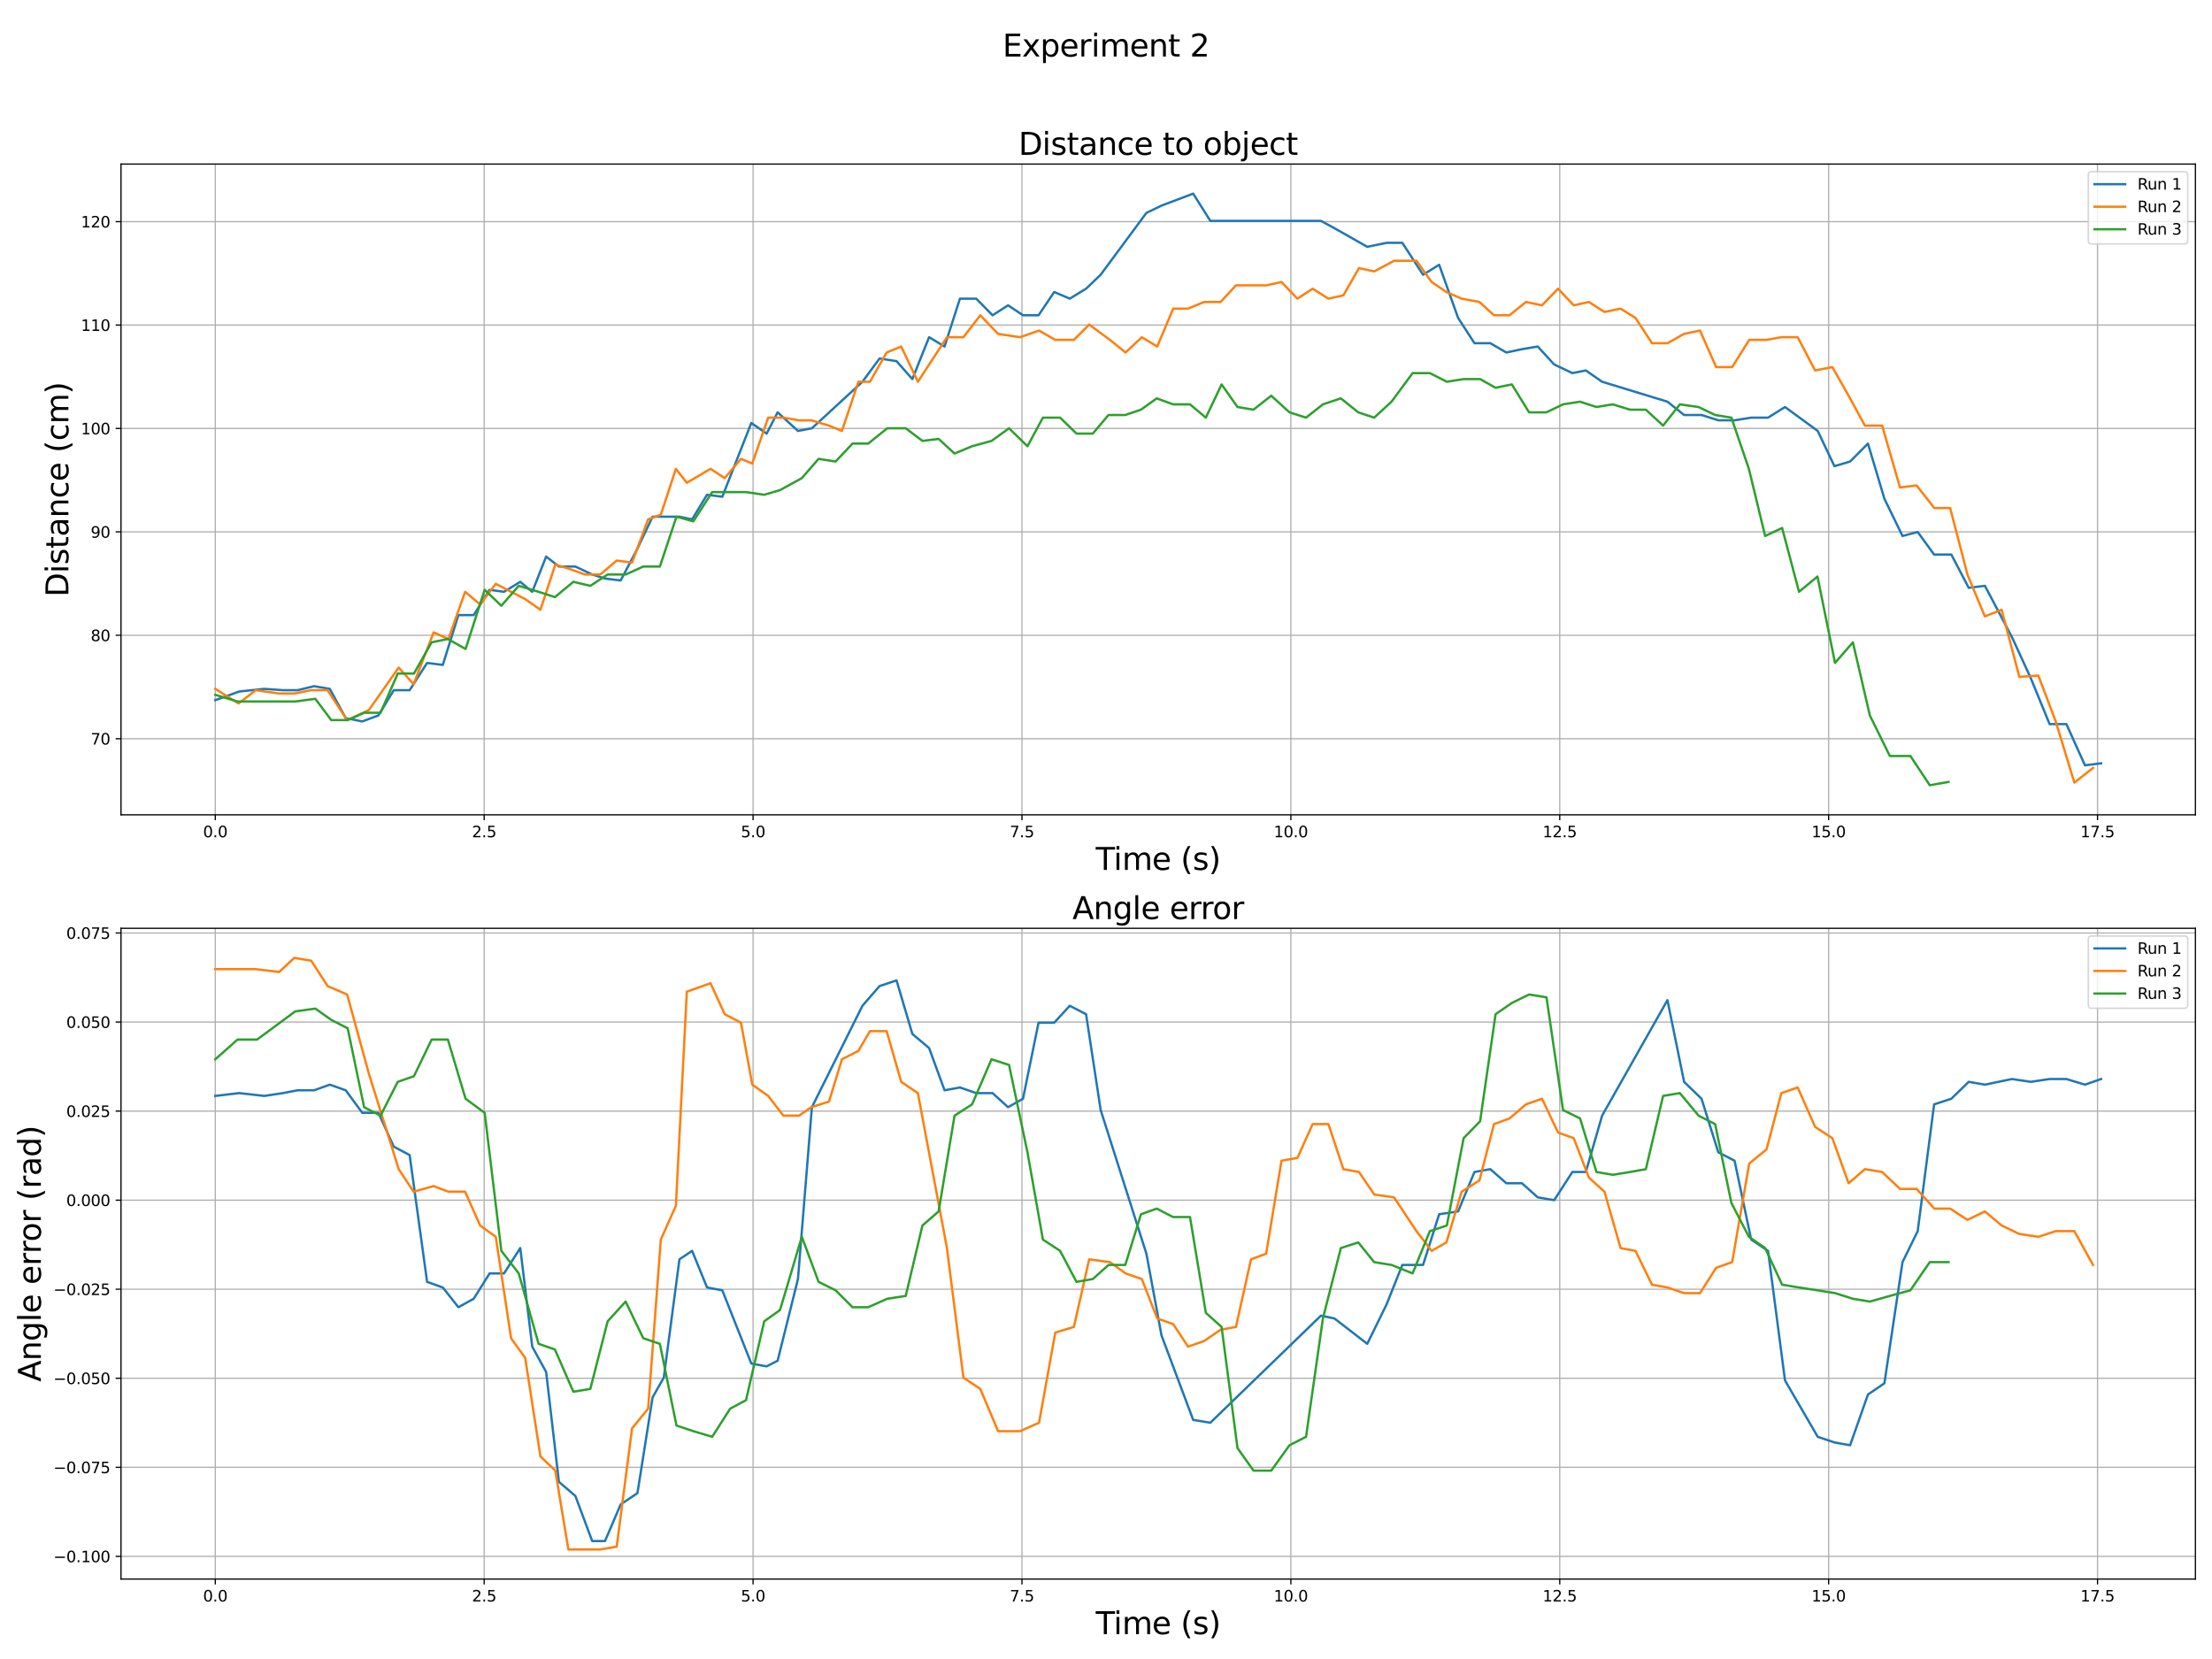 <?xml version="1.0" encoding="utf-8" standalone="no"?>
<!DOCTYPE svg PUBLIC "-//W3C//DTD SVG 1.1//EN"
  "http://www.w3.org/Graphics/SVG/1.1/DTD/svg11.dtd">
<svg xmlns:xlink="http://www.w3.org/1999/xlink" width="1440pt" height="1080pt" viewBox="0 0 1440 1080" xmlns="http://www.w3.org/2000/svg" version="1.1">
 <defs>
  <style type="text/css">*{stroke-linejoin: round; stroke-linecap: butt}</style>
 </defs>
 <g id="figure_1">
  <g id="patch_1">
   <path d="M 0 1080 
L 1440 1080 
L 1440 0 
L 0 0 
z
" style="fill: #ffffff"/>
  </g>
  <g id="axes_1">
   <g id="patch_2">
    <path d="M 78.77 530.44 
L 1429.2 530.44 
L 1429.2 106.8 
L 78.77 106.8 
z
" style="fill: #ffffff"/>
   </g>
   <g id="matplotlib.axis_1">
    <g id="xtick_1">
     <g id="line2d_1">
      <path d="M 140.153 530.44 
L 140.153 106.8 
" clip-path="url(#pfa8e8b350e)" style="fill: none; stroke: #b0b0b0; stroke-width: 0.8; stroke-linecap: square"/>
     </g>
     <g id="line2d_2">
      <defs>
       <path id="me74a6ecf5e" d="M 0 0 
L 0 3.5 
" style="stroke: #000000; stroke-width: 0.8"/>
      </defs>
      <g>
       <use xlink:href="#me74a6ecf5e" x="140.153" y="530.44" style="stroke: #000000; stroke-width: 0.8"/>
      </g>
     </g>
     <g id="text_1">
      <!-- 0.0 -->
      <g transform="translate(132.202 545.038) scale(0.1 -0.1)">
       <defs>
        <path id="DejaVuSans-30" d="M 2034 4250 
Q 1547 4250 1301 3770 
Q 1056 3291 1056 2328 
Q 1056 1369 1301 889 
Q 1547 409 2034 409 
Q 2525 409 2770 889 
Q 3016 1369 3016 2328 
Q 3016 3291 2770 3770 
Q 2525 4250 2034 4250 
z
M 2034 4750 
Q 2819 4750 3233 4129 
Q 3647 3509 3647 2328 
Q 3647 1150 3233 529 
Q 2819 -91 2034 -91 
Q 1250 -91 836 529 
Q 422 1150 422 2328 
Q 422 3509 836 4129 
Q 1250 4750 2034 4750 
z
" transform="scale(0.016)"/>
        <path id="DejaVuSans-2e" d="M 684 794 
L 1344 794 
L 1344 0 
L 684 0 
L 684 794 
z
" transform="scale(0.016)"/>
       </defs>
       <use xlink:href="#DejaVuSans-30"/>
       <use xlink:href="#DejaVuSans-2e" x="63.623"/>
       <use xlink:href="#DejaVuSans-30" x="95.41"/>
      </g>
     </g>
    </g>
    <g id="xtick_2">
     <g id="line2d_3">
      <path d="M 315.199 530.44 
L 315.199 106.8 
" clip-path="url(#pfa8e8b350e)" style="fill: none; stroke: #b0b0b0; stroke-width: 0.8; stroke-linecap: square"/>
     </g>
     <g id="line2d_4">
      <g>
       <use xlink:href="#me74a6ecf5e" x="315.199" y="530.44" style="stroke: #000000; stroke-width: 0.8"/>
      </g>
     </g>
     <g id="text_2">
      <!-- 2.5 -->
      <g transform="translate(307.248 545.038) scale(0.1 -0.1)">
       <defs>
        <path id="DejaVuSans-32" d="M 1228 531 
L 3431 531 
L 3431 0 
L 469 0 
L 469 531 
Q 828 903 1448 1529 
Q 2069 2156 2228 2338 
Q 2531 2678 2651 2914 
Q 2772 3150 2772 3378 
Q 2772 3750 2511 3984 
Q 2250 4219 1831 4219 
Q 1534 4219 1204 4116 
Q 875 4013 500 3803 
L 500 4441 
Q 881 4594 1212 4672 
Q 1544 4750 1819 4750 
Q 2544 4750 2975 4387 
Q 3406 4025 3406 3419 
Q 3406 3131 3298 2873 
Q 3191 2616 2906 2266 
Q 2828 2175 2409 1742 
Q 1991 1309 1228 531 
z
" transform="scale(0.016)"/>
        <path id="DejaVuSans-35" d="M 691 4666 
L 3169 4666 
L 3169 4134 
L 1269 4134 
L 1269 2991 
Q 1406 3038 1543 3061 
Q 1681 3084 1819 3084 
Q 2600 3084 3056 2656 
Q 3513 2228 3513 1497 
Q 3513 744 3044 326 
Q 2575 -91 1722 -91 
Q 1428 -91 1123 -41 
Q 819 9 494 109 
L 494 744 
Q 775 591 1075 516 
Q 1375 441 1709 441 
Q 2250 441 2565 725 
Q 2881 1009 2881 1497 
Q 2881 1984 2565 2268 
Q 2250 2553 1709 2553 
Q 1456 2553 1204 2497 
Q 953 2441 691 2322 
L 691 4666 
z
" transform="scale(0.016)"/>
       </defs>
       <use xlink:href="#DejaVuSans-32"/>
       <use xlink:href="#DejaVuSans-2e" x="63.623"/>
       <use xlink:href="#DejaVuSans-35" x="95.41"/>
      </g>
     </g>
    </g>
    <g id="xtick_3">
     <g id="line2d_5">
      <path d="M 490.245 530.44 
L 490.245 106.8 
" clip-path="url(#pfa8e8b350e)" style="fill: none; stroke: #b0b0b0; stroke-width: 0.8; stroke-linecap: square"/>
     </g>
     <g id="line2d_6">
      <g>
       <use xlink:href="#me74a6ecf5e" x="490.245" y="530.44" style="stroke: #000000; stroke-width: 0.8"/>
      </g>
     </g>
     <g id="text_3">
      <!-- 5.0 -->
      <g transform="translate(482.294 545.038) scale(0.1 -0.1)">
       <use xlink:href="#DejaVuSans-35"/>
       <use xlink:href="#DejaVuSans-2e" x="63.623"/>
       <use xlink:href="#DejaVuSans-30" x="95.41"/>
      </g>
     </g>
    </g>
    <g id="xtick_4">
     <g id="line2d_7">
      <path d="M 665.292 530.44 
L 665.292 106.8 
" clip-path="url(#pfa8e8b350e)" style="fill: none; stroke: #b0b0b0; stroke-width: 0.8; stroke-linecap: square"/>
     </g>
     <g id="line2d_8">
      <g>
       <use xlink:href="#me74a6ecf5e" x="665.292" y="530.44" style="stroke: #000000; stroke-width: 0.8"/>
      </g>
     </g>
     <g id="text_4">
      <!-- 7.5 -->
      <g transform="translate(657.34 545.038) scale(0.1 -0.1)">
       <defs>
        <path id="DejaVuSans-37" d="M 525 4666 
L 3525 4666 
L 3525 4397 
L 1831 0 
L 1172 0 
L 2766 4134 
L 525 4134 
L 525 4666 
z
" transform="scale(0.016)"/>
       </defs>
       <use xlink:href="#DejaVuSans-37"/>
       <use xlink:href="#DejaVuSans-2e" x="63.623"/>
       <use xlink:href="#DejaVuSans-35" x="95.41"/>
      </g>
     </g>
    </g>
    <g id="xtick_5">
     <g id="line2d_9">
      <path d="M 840.338 530.44 
L 840.338 106.8 
" clip-path="url(#pfa8e8b350e)" style="fill: none; stroke: #b0b0b0; stroke-width: 0.8; stroke-linecap: square"/>
     </g>
     <g id="line2d_10">
      <g>
       <use xlink:href="#me74a6ecf5e" x="840.338" y="530.44" style="stroke: #000000; stroke-width: 0.8"/>
      </g>
     </g>
     <g id="text_5">
      <!-- 10.0 -->
      <g transform="translate(829.205 545.038) scale(0.1 -0.1)">
       <defs>
        <path id="DejaVuSans-31" d="M 794 531 
L 1825 531 
L 1825 4091 
L 703 3866 
L 703 4441 
L 1819 4666 
L 2450 4666 
L 2450 531 
L 3481 531 
L 3481 0 
L 794 0 
L 794 531 
z
" transform="scale(0.016)"/>
       </defs>
       <use xlink:href="#DejaVuSans-31"/>
       <use xlink:href="#DejaVuSans-30" x="63.623"/>
       <use xlink:href="#DejaVuSans-2e" x="127.246"/>
       <use xlink:href="#DejaVuSans-30" x="159.033"/>
      </g>
     </g>
    </g>
    <g id="xtick_6">
     <g id="line2d_11">
      <path d="M 1015.384 530.44 
L 1015.384 106.8 
" clip-path="url(#pfa8e8b350e)" style="fill: none; stroke: #b0b0b0; stroke-width: 0.8; stroke-linecap: square"/>
     </g>
     <g id="line2d_12">
      <g>
       <use xlink:href="#me74a6ecf5e" x="1015.384" y="530.44" style="stroke: #000000; stroke-width: 0.8"/>
      </g>
     </g>
     <g id="text_6">
      <!-- 12.5 -->
      <g transform="translate(1004.251 545.038) scale(0.1 -0.1)">
       <use xlink:href="#DejaVuSans-31"/>
       <use xlink:href="#DejaVuSans-32" x="63.623"/>
       <use xlink:href="#DejaVuSans-2e" x="127.246"/>
       <use xlink:href="#DejaVuSans-35" x="159.033"/>
      </g>
     </g>
    </g>
    <g id="xtick_7">
     <g id="line2d_13">
      <path d="M 1190.43 530.44 
L 1190.43 106.8 
" clip-path="url(#pfa8e8b350e)" style="fill: none; stroke: #b0b0b0; stroke-width: 0.8; stroke-linecap: square"/>
     </g>
     <g id="line2d_14">
      <g>
       <use xlink:href="#me74a6ecf5e" x="1190.43" y="530.44" style="stroke: #000000; stroke-width: 0.8"/>
      </g>
     </g>
     <g id="text_7">
      <!-- 15.0 -->
      <g transform="translate(1179.297 545.038) scale(0.1 -0.1)">
       <use xlink:href="#DejaVuSans-31"/>
       <use xlink:href="#DejaVuSans-35" x="63.623"/>
       <use xlink:href="#DejaVuSans-2e" x="127.246"/>
       <use xlink:href="#DejaVuSans-30" x="159.033"/>
      </g>
     </g>
    </g>
    <g id="xtick_8">
     <g id="line2d_15">
      <path d="M 1365.476 530.44 
L 1365.476 106.8 
" clip-path="url(#pfa8e8b350e)" style="fill: none; stroke: #b0b0b0; stroke-width: 0.8; stroke-linecap: square"/>
     </g>
     <g id="line2d_16">
      <g>
       <use xlink:href="#me74a6ecf5e" x="1365.476" y="530.44" style="stroke: #000000; stroke-width: 0.8"/>
      </g>
     </g>
     <g id="text_8">
      <!-- 17.5 -->
      <g transform="translate(1354.343 545.038) scale(0.1 -0.1)">
       <use xlink:href="#DejaVuSans-31"/>
       <use xlink:href="#DejaVuSans-37" x="63.623"/>
       <use xlink:href="#DejaVuSans-2e" x="127.246"/>
       <use xlink:href="#DejaVuSans-35" x="159.033"/>
      </g>
     </g>
    </g>
    <g id="text_9">
     <!-- Time (s) -->
     <g transform="translate(713.327 566.315) scale(0.2 -0.2)">
      <defs>
       <path id="DejaVuSans-54" d="M -19 4666 
L 3928 4666 
L 3928 4134 
L 2272 4134 
L 2272 0 
L 1638 0 
L 1638 4134 
L -19 4134 
L -19 4666 
z
" transform="scale(0.016)"/>
       <path id="DejaVuSans-69" d="M 603 3500 
L 1178 3500 
L 1178 0 
L 603 0 
L 603 3500 
z
M 603 4863 
L 1178 4863 
L 1178 4134 
L 603 4134 
L 603 4863 
z
" transform="scale(0.016)"/>
       <path id="DejaVuSans-6d" d="M 3328 2828 
Q 3544 3216 3844 3400 
Q 4144 3584 4550 3584 
Q 5097 3584 5394 3201 
Q 5691 2819 5691 2113 
L 5691 0 
L 5113 0 
L 5113 2094 
Q 5113 2597 4934 2840 
Q 4756 3084 4391 3084 
Q 3944 3084 3684 2787 
Q 3425 2491 3425 1978 
L 3425 0 
L 2847 0 
L 2847 2094 
Q 2847 2600 2669 2842 
Q 2491 3084 2119 3084 
Q 1678 3084 1418 2786 
Q 1159 2488 1159 1978 
L 1159 0 
L 581 0 
L 581 3500 
L 1159 3500 
L 1159 2956 
Q 1356 3278 1631 3431 
Q 1906 3584 2284 3584 
Q 2666 3584 2933 3390 
Q 3200 3197 3328 2828 
z
" transform="scale(0.016)"/>
       <path id="DejaVuSans-65" d="M 3597 1894 
L 3597 1613 
L 953 1613 
Q 991 1019 1311 708 
Q 1631 397 2203 397 
Q 2534 397 2845 478 
Q 3156 559 3463 722 
L 3463 178 
Q 3153 47 2828 -22 
Q 2503 -91 2169 -91 
Q 1331 -91 842 396 
Q 353 884 353 1716 
Q 353 2575 817 3079 
Q 1281 3584 2069 3584 
Q 2775 3584 3186 3129 
Q 3597 2675 3597 1894 
z
M 3022 2063 
Q 3016 2534 2758 2815 
Q 2500 3097 2075 3097 
Q 1594 3097 1305 2825 
Q 1016 2553 972 2059 
L 3022 2063 
z
" transform="scale(0.016)"/>
       <path id="DejaVuSans-20" transform="scale(0.016)"/>
       <path id="DejaVuSans-28" d="M 1984 4856 
Q 1566 4138 1362 3434 
Q 1159 2731 1159 2009 
Q 1159 1288 1364 580 
Q 1569 -128 1984 -844 
L 1484 -844 
Q 1016 -109 783 600 
Q 550 1309 550 2009 
Q 550 2706 781 3412 
Q 1013 4119 1484 4856 
L 1984 4856 
z
" transform="scale(0.016)"/>
       <path id="DejaVuSans-73" d="M 2834 3397 
L 2834 2853 
Q 2591 2978 2328 3040 
Q 2066 3103 1784 3103 
Q 1356 3103 1142 2972 
Q 928 2841 928 2578 
Q 928 2378 1081 2264 
Q 1234 2150 1697 2047 
L 1894 2003 
Q 2506 1872 2764 1633 
Q 3022 1394 3022 966 
Q 3022 478 2636 193 
Q 2250 -91 1575 -91 
Q 1294 -91 989 -36 
Q 684 19 347 128 
L 347 722 
Q 666 556 975 473 
Q 1284 391 1588 391 
Q 1994 391 2212 530 
Q 2431 669 2431 922 
Q 2431 1156 2273 1281 
Q 2116 1406 1581 1522 
L 1381 1569 
Q 847 1681 609 1914 
Q 372 2147 372 2553 
Q 372 3047 722 3315 
Q 1072 3584 1716 3584 
Q 2034 3584 2315 3537 
Q 2597 3491 2834 3397 
z
" transform="scale(0.016)"/>
       <path id="DejaVuSans-29" d="M 513 4856 
L 1013 4856 
Q 1481 4119 1714 3412 
Q 1947 2706 1947 2009 
Q 1947 1309 1714 600 
Q 1481 -109 1013 -844 
L 513 -844 
Q 928 -128 1133 580 
Q 1338 1288 1338 2009 
Q 1338 2731 1133 3434 
Q 928 4138 513 4856 
z
" transform="scale(0.016)"/>
      </defs>
      <use xlink:href="#DejaVuSans-54"/>
      <use xlink:href="#DejaVuSans-69" x="57.959"/>
      <use xlink:href="#DejaVuSans-6d" x="85.742"/>
      <use xlink:href="#DejaVuSans-65" x="183.154"/>
      <use xlink:href="#DejaVuSans-20" x="244.678"/>
      <use xlink:href="#DejaVuSans-28" x="276.465"/>
      <use xlink:href="#DejaVuSans-73" x="315.479"/>
      <use xlink:href="#DejaVuSans-29" x="367.578"/>
     </g>
    </g>
   </g>
   <g id="matplotlib.axis_2">
    <g id="ytick_1">
     <g id="line2d_17">
      <path d="M 78.77 480.89 
L 1429.2 480.89 
" clip-path="url(#pfa8e8b350e)" style="fill: none; stroke: #b0b0b0; stroke-width: 0.8; stroke-linecap: square"/>
     </g>
     <g id="line2d_18">
      <defs>
       <path id="m385243afbf" d="M 0 0 
L -3.5 0 
" style="stroke: #000000; stroke-width: 0.8"/>
      </defs>
      <g>
       <use xlink:href="#m385243afbf" x="78.77" y="480.89" style="stroke: #000000; stroke-width: 0.8"/>
      </g>
     </g>
     <g id="text_10">
      <!-- 70 -->
      <g transform="translate(59.045 484.689) scale(0.1 -0.1)">
       <use xlink:href="#DejaVuSans-37"/>
       <use xlink:href="#DejaVuSans-30" x="63.623"/>
      </g>
     </g>
    </g>
    <g id="ytick_2">
     <g id="line2d_19">
      <path d="M 78.77 413.569 
L 1429.2 413.569 
" clip-path="url(#pfa8e8b350e)" style="fill: none; stroke: #b0b0b0; stroke-width: 0.8; stroke-linecap: square"/>
     </g>
     <g id="line2d_20">
      <g>
       <use xlink:href="#m385243afbf" x="78.77" y="413.569" style="stroke: #000000; stroke-width: 0.8"/>
      </g>
     </g>
     <g id="text_11">
      <!-- 80 -->
      <g transform="translate(59.045 417.369) scale(0.1 -0.1)">
       <defs>
        <path id="DejaVuSans-38" d="M 2034 2216 
Q 1584 2216 1326 1975 
Q 1069 1734 1069 1313 
Q 1069 891 1326 650 
Q 1584 409 2034 409 
Q 2484 409 2743 651 
Q 3003 894 3003 1313 
Q 3003 1734 2745 1975 
Q 2488 2216 2034 2216 
z
M 1403 2484 
Q 997 2584 770 2862 
Q 544 3141 544 3541 
Q 544 4100 942 4425 
Q 1341 4750 2034 4750 
Q 2731 4750 3128 4425 
Q 3525 4100 3525 3541 
Q 3525 3141 3298 2862 
Q 3072 2584 2669 2484 
Q 3125 2378 3379 2068 
Q 3634 1759 3634 1313 
Q 3634 634 3220 271 
Q 2806 -91 2034 -91 
Q 1263 -91 848 271 
Q 434 634 434 1313 
Q 434 1759 690 2068 
Q 947 2378 1403 2484 
z
M 1172 3481 
Q 1172 3119 1398 2916 
Q 1625 2713 2034 2713 
Q 2441 2713 2670 2916 
Q 2900 3119 2900 3481 
Q 2900 3844 2670 4047 
Q 2441 4250 2034 4250 
Q 1625 4250 1398 4047 
Q 1172 3844 1172 3481 
z
" transform="scale(0.016)"/>
       </defs>
       <use xlink:href="#DejaVuSans-38"/>
       <use xlink:href="#DejaVuSans-30" x="63.623"/>
      </g>
     </g>
    </g>
    <g id="ytick_3">
     <g id="line2d_21">
      <path d="M 78.77 346.249 
L 1429.2 346.249 
" clip-path="url(#pfa8e8b350e)" style="fill: none; stroke: #b0b0b0; stroke-width: 0.8; stroke-linecap: square"/>
     </g>
     <g id="line2d_22">
      <g>
       <use xlink:href="#m385243afbf" x="78.77" y="346.249" style="stroke: #000000; stroke-width: 0.8"/>
      </g>
     </g>
     <g id="text_12">
      <!-- 90 -->
      <g transform="translate(59.045 350.048) scale(0.1 -0.1)">
       <defs>
        <path id="DejaVuSans-39" d="M 703 97 
L 703 672 
Q 941 559 1184 500 
Q 1428 441 1663 441 
Q 2288 441 2617 861 
Q 2947 1281 2994 2138 
Q 2813 1869 2534 1725 
Q 2256 1581 1919 1581 
Q 1219 1581 811 2004 
Q 403 2428 403 3163 
Q 403 3881 828 4315 
Q 1253 4750 1959 4750 
Q 2769 4750 3195 4129 
Q 3622 3509 3622 2328 
Q 3622 1225 3098 567 
Q 2575 -91 1691 -91 
Q 1453 -91 1209 -44 
Q 966 3 703 97 
z
M 1959 2075 
Q 2384 2075 2632 2365 
Q 2881 2656 2881 3163 
Q 2881 3666 2632 3958 
Q 2384 4250 1959 4250 
Q 1534 4250 1286 3958 
Q 1038 3666 1038 3163 
Q 1038 2656 1286 2365 
Q 1534 2075 1959 2075 
z
" transform="scale(0.016)"/>
       </defs>
       <use xlink:href="#DejaVuSans-39"/>
       <use xlink:href="#DejaVuSans-30" x="63.623"/>
      </g>
     </g>
    </g>
    <g id="ytick_4">
     <g id="line2d_23">
      <path d="M 78.77 278.929 
L 1429.2 278.929 
" clip-path="url(#pfa8e8b350e)" style="fill: none; stroke: #b0b0b0; stroke-width: 0.8; stroke-linecap: square"/>
     </g>
     <g id="line2d_24">
      <g>
       <use xlink:href="#m385243afbf" x="78.77" y="278.929" style="stroke: #000000; stroke-width: 0.8"/>
      </g>
     </g>
     <g id="text_13">
      <!-- 100 -->
      <g transform="translate(52.682 282.728) scale(0.1 -0.1)">
       <use xlink:href="#DejaVuSans-31"/>
       <use xlink:href="#DejaVuSans-30" x="63.623"/>
       <use xlink:href="#DejaVuSans-30" x="127.246"/>
      </g>
     </g>
    </g>
    <g id="ytick_5">
     <g id="line2d_25">
      <path d="M 78.77 211.608 
L 1429.2 211.608 
" clip-path="url(#pfa8e8b350e)" style="fill: none; stroke: #b0b0b0; stroke-width: 0.8; stroke-linecap: square"/>
     </g>
     <g id="line2d_26">
      <g>
       <use xlink:href="#m385243afbf" x="78.77" y="211.608" style="stroke: #000000; stroke-width: 0.8"/>
      </g>
     </g>
     <g id="text_14">
      <!-- 110 -->
      <g transform="translate(52.682 215.407) scale(0.1 -0.1)">
       <use xlink:href="#DejaVuSans-31"/>
       <use xlink:href="#DejaVuSans-31" x="63.623"/>
       <use xlink:href="#DejaVuSans-30" x="127.246"/>
      </g>
     </g>
    </g>
    <g id="ytick_6">
     <g id="line2d_27">
      <path d="M 78.77 144.288 
L 1429.2 144.288 
" clip-path="url(#pfa8e8b350e)" style="fill: none; stroke: #b0b0b0; stroke-width: 0.8; stroke-linecap: square"/>
     </g>
     <g id="line2d_28">
      <g>
       <use xlink:href="#m385243afbf" x="78.77" y="144.288" style="stroke: #000000; stroke-width: 0.8"/>
      </g>
     </g>
     <g id="text_15">
      <!-- 120 -->
      <g transform="translate(52.682 148.087) scale(0.1 -0.1)">
       <use xlink:href="#DejaVuSans-31"/>
       <use xlink:href="#DejaVuSans-32" x="63.623"/>
       <use xlink:href="#DejaVuSans-30" x="127.246"/>
      </g>
     </g>
    </g>
    <g id="text_16">
     <!-- Distance (cm) -->
     <g transform="translate(44.523 388.565) rotate(-90) scale(0.2 -0.2)">
      <defs>
       <path id="DejaVuSans-44" d="M 1259 4147 
L 1259 519 
L 2022 519 
Q 2988 519 3436 956 
Q 3884 1394 3884 2338 
Q 3884 3275 3436 3711 
Q 2988 4147 2022 4147 
L 1259 4147 
z
M 628 4666 
L 1925 4666 
Q 3281 4666 3915 4102 
Q 4550 3538 4550 2338 
Q 4550 1131 3912 565 
Q 3275 0 1925 0 
L 628 0 
L 628 4666 
z
" transform="scale(0.016)"/>
       <path id="DejaVuSans-74" d="M 1172 4494 
L 1172 3500 
L 2356 3500 
L 2356 3053 
L 1172 3053 
L 1172 1153 
Q 1172 725 1289 603 
Q 1406 481 1766 481 
L 2356 481 
L 2356 0 
L 1766 0 
Q 1100 0 847 248 
Q 594 497 594 1153 
L 594 3053 
L 172 3053 
L 172 3500 
L 594 3500 
L 594 4494 
L 1172 4494 
z
" transform="scale(0.016)"/>
       <path id="DejaVuSans-61" d="M 2194 1759 
Q 1497 1759 1228 1600 
Q 959 1441 959 1056 
Q 959 750 1161 570 
Q 1363 391 1709 391 
Q 2188 391 2477 730 
Q 2766 1069 2766 1631 
L 2766 1759 
L 2194 1759 
z
M 3341 1997 
L 3341 0 
L 2766 0 
L 2766 531 
Q 2569 213 2275 61 
Q 1981 -91 1556 -91 
Q 1019 -91 701 211 
Q 384 513 384 1019 
Q 384 1609 779 1909 
Q 1175 2209 1959 2209 
L 2766 2209 
L 2766 2266 
Q 2766 2663 2505 2880 
Q 2244 3097 1772 3097 
Q 1472 3097 1187 3025 
Q 903 2953 641 2809 
L 641 3341 
Q 956 3463 1253 3523 
Q 1550 3584 1831 3584 
Q 2591 3584 2966 3190 
Q 3341 2797 3341 1997 
z
" transform="scale(0.016)"/>
       <path id="DejaVuSans-6e" d="M 3513 2113 
L 3513 0 
L 2938 0 
L 2938 2094 
Q 2938 2591 2744 2837 
Q 2550 3084 2163 3084 
Q 1697 3084 1428 2787 
Q 1159 2491 1159 1978 
L 1159 0 
L 581 0 
L 581 3500 
L 1159 3500 
L 1159 2956 
Q 1366 3272 1645 3428 
Q 1925 3584 2291 3584 
Q 2894 3584 3203 3211 
Q 3513 2838 3513 2113 
z
" transform="scale(0.016)"/>
       <path id="DejaVuSans-63" d="M 3122 3366 
L 3122 2828 
Q 2878 2963 2633 3030 
Q 2388 3097 2138 3097 
Q 1578 3097 1268 2742 
Q 959 2388 959 1747 
Q 959 1106 1268 751 
Q 1578 397 2138 397 
Q 2388 397 2633 464 
Q 2878 531 3122 666 
L 3122 134 
Q 2881 22 2623 -34 
Q 2366 -91 2075 -91 
Q 1284 -91 818 406 
Q 353 903 353 1747 
Q 353 2603 823 3093 
Q 1294 3584 2113 3584 
Q 2378 3584 2631 3529 
Q 2884 3475 3122 3366 
z
" transform="scale(0.016)"/>
      </defs>
      <use xlink:href="#DejaVuSans-44"/>
      <use xlink:href="#DejaVuSans-69" x="77.002"/>
      <use xlink:href="#DejaVuSans-73" x="104.785"/>
      <use xlink:href="#DejaVuSans-74" x="156.885"/>
      <use xlink:href="#DejaVuSans-61" x="196.094"/>
      <use xlink:href="#DejaVuSans-6e" x="257.373"/>
      <use xlink:href="#DejaVuSans-63" x="320.752"/>
      <use xlink:href="#DejaVuSans-65" x="375.732"/>
      <use xlink:href="#DejaVuSans-20" x="437.256"/>
      <use xlink:href="#DejaVuSans-28" x="469.043"/>
      <use xlink:href="#DejaVuSans-63" x="508.057"/>
      <use xlink:href="#DejaVuSans-6d" x="563.037"/>
      <use xlink:href="#DejaVuSans-29" x="660.449"/>
     </g>
    </g>
   </g>
   <g id="line2d_29">
    <path d="M 140.153 455.795 
L 155.713 450.169 
L 172.089 448.438 
L 184.198 449.304 
L 193.77 449.304 
L 204.463 446.707 
L 214.699 448.438 
L 225.053 467.478 
L 235.845 469.642 
L 246.351 465.747 
L 256.327 449.304 
L 266.678 449.304 
L 278.034 431.562 
L 288.26 432.86 
L 298.418 400.405 
L 308.378 400.405 
L 318.715 383.962 
L 328.117 385.26 
L 338.691 378.769 
L 346.49 385.26 
L 355.532 362.325 
L 363.856 368.816 
L 374.566 368.816 
L 385.512 374.009 
L 393.876 376.605 
L 404.049 377.904 
L 414.973 357.133 
L 424.83 336.362 
L 432.124 336.362 
L 442.315 336.362 
L 450.559 338.093 
L 460.286 322.082 
L 470.209 323.38 
L 489.095 275.347 
L 499.074 282.271 
L 506.231 268.424 
L 519.468 280.54 
L 528.545 278.809 
L 561.442 248.518 
L 572.583 233.373 
L 583.643 235.104 
L 593.927 246.787 
L 604.83 219.525 
L 614.903 225.584 
L 624.907 194.427 
L 635.541 194.427 
L 646.14 205.245 
L 656.243 198.755 
L 665.966 205.245 
L 676.085 205.245 
L 686.285 190.1 
L 696.394 194.427 
L 707.028 187.936 
L 716.522 178.849 
L 746.299 138.605 
L 756.132 133.845 
L 776.746 126.056 
L 787.925 143.798 
L 859.912 143.798 
L 868.707 148.558 
L 890.082 160.675 
L 902.648 158.078 
L 912.897 158.078 
L 926.405 178.849 
L 936.875 172.358 
L 949.222 206.976 
L 959.861 223.42 
L 970.195 223.42 
L 980.624 229.478 
L 990.785 227.315 
L 1001.055 225.584 
L 1011.759 237.267 
L 1023.611 242.893 
L 1032.359 241.162 
L 1042.964 248.518 
L 1085.502 261.5 
L 1096.328 270.155 
L 1107.681 270.155 
L 1118.603 273.616 
L 1129.195 273.616 
L 1140.004 271.885 
L 1150.993 271.885 
L 1162.024 264.962 
L 1183.331 280.54 
L 1194.199 303.475 
L 1204.407 300.445 
L 1216.021 288.762 
L 1226.733 324.678 
L 1238.514 348.911 
L 1248.412 346.315 
L 1259.098 361.027 
L 1270.3 361.027 
L 1281.629 382.664 
L 1292.172 381.365 
L 1309.738 414.685 
L 1322.047 441.515 
L 1334.259 471.373 
L 1345.202 471.373 
L 1357.287 498.202 
L 1367.817 496.904 
" clip-path="url(#pfa8e8b350e)" style="fill: none; stroke: #1f77b4; stroke-width: 1.5; stroke-linecap: square"/>
   </g>
   <g id="line2d_30">
    <path d="M 140.153 448.438 
L 155.301 457.958 
L 166.486 449.304 
L 181.7 451.467 
L 191.6 451.467 
L 202.589 449.304 
L 213.237 449.304 
L 225.982 468.776 
L 240.081 462.285 
L 259.553 434.591 
L 269.259 445.409 
L 282.299 411.656 
L 291.911 415.984 
L 302.773 385.26 
L 312.547 393.482 
L 322.743 380.067 
L 332.696 385.26 
L 341.896 390.02 
L 351.821 396.944 
L 361.508 367.518 
L 369.996 370.115 
L 380.753 374.009 
L 390.728 374.009 
L 401.476 364.922 
L 411.458 366.22 
L 421.929 338.093 
L 430.183 335.064 
L 439.996 305.205 
L 447.113 314.293 
L 462.54 305.205 
L 471.768 311.264 
L 482.376 298.715 
L 489.723 301.744 
L 500.064 271.885 
L 509.986 271.885 
L 520.157 273.616 
L 528.135 273.616 
L 539.672 277.078 
L 548.097 280.54 
L 558.805 248.518 
L 566.325 248.518 
L 577.203 229.478 
L 586.678 225.584 
L 597.525 248.518 
L 616.45 219.525 
L 627.188 219.525 
L 638.153 205.245 
L 649.74 217.362 
L 664.04 219.525 
L 676.418 215.198 
L 686.979 221.256 
L 699.099 221.256 
L 709.035 211.304 
L 722.565 221.256 
L 732.741 229.478 
L 743.302 219.525 
L 753.344 225.584 
L 763.747 200.918 
L 773.415 200.918 
L 783.86 196.591 
L 794.589 196.591 
L 804.579 185.773 
L 814.401 185.773 
L 824.256 185.773 
L 834.242 183.609 
L 844.629 194.427 
L 854.52 187.936 
L 864.792 194.427 
L 874.51 192.264 
L 884.676 174.522 
L 894.645 176.685 
L 907.49 169.762 
L 922.114 169.762 
L 931.998 183.609 
L 941.609 190.1 
L 951.511 194.427 
L 963.098 196.591 
L 972.571 205.245 
L 982.661 205.245 
L 993.374 196.591 
L 1003.849 198.755 
L 1014.278 187.936 
L 1024.481 198.755 
L 1034.351 196.591 
L 1044.495 203.082 
L 1054.991 200.918 
L 1064.692 206.976 
L 1075.428 223.42 
L 1085.541 223.42 
L 1096.272 217.362 
L 1106.699 215.198 
L 1117.211 238.998 
L 1127.613 238.998 
L 1138.727 221.256 
L 1149.992 221.256 
L 1159.651 219.525 
L 1170.289 219.525 
L 1181.635 241.162 
L 1192.856 238.998 
L 1203.432 257.605 
L 1214.027 277.078 
L 1225.271 277.078 
L 1236.877 317.322 
L 1247.684 316.024 
L 1259.225 330.736 
L 1269.554 330.736 
L 1280.784 374.009 
L 1292.121 401.271 
L 1303.064 396.944 
L 1314.575 440.649 
L 1326.954 439.784 
L 1338.257 469.642 
L 1350.385 509.453 
L 1362.545 499.933 
" clip-path="url(#pfa8e8b350e)" style="fill: none; stroke: #ff7f0e; stroke-width: 1.5; stroke-linecap: square"/>
   </g>
   <g id="line2d_31">
    <path d="M 140.153 452.333 
L 154.623 456.66 
L 167.35 456.66 
L 192.173 456.66 
L 205.293 454.929 
L 215.613 468.776 
L 226.339 468.776 
L 237.039 464.016 
L 247.711 464.016 
L 258.936 438.485 
L 269.472 438.485 
L 280.985 418.147 
L 291.552 415.984 
L 303.084 422.475 
L 315.521 383.962 
L 326.371 394.347 
L 337.693 381.365 
L 350.607 385.26 
L 361.231 388.722 
L 373.25 378.769 
L 384.301 381.365 
L 395.572 374.009 
L 407.275 374.009 
L 418.743 368.816 
L 429.571 368.816 
L 440.383 336.362 
L 451.34 339.391 
L 463.623 320.351 
L 475.345 320.351 
L 485.654 320.351 
L 497.5 322.082 
L 507.79 319.053 
L 521.983 311.264 
L 532.889 298.715 
L 543.978 300.445 
L 554.978 288.762 
L 565.221 288.762 
L 577.571 278.809 
L 589.623 278.809 
L 600.493 287.031 
L 611.04 285.733 
L 621.401 295.253 
L 632.804 290.493 
L 645.469 287.031 
L 656.882 278.809 
L 668.871 290.493 
L 678.928 271.885 
L 690.138 271.885 
L 700.788 282.271 
L 711.4 282.271 
L 721.644 270.155 
L 732.556 270.155 
L 742.767 266.693 
L 753.038 259.336 
L 763.691 263.231 
L 774.688 263.231 
L 784.998 271.885 
L 795.245 250.249 
L 805.603 264.962 
L 816.007 266.693 
L 827.566 257.605 
L 839.449 268.424 
L 850.23 271.885 
L 861.206 263.231 
L 872.882 259.336 
L 884.209 268.424 
L 894.579 271.885 
L 905.87 261.5 
L 919.601 242.893 
L 930.812 242.893 
L 941.878 248.518 
L 952.819 246.787 
L 963.54 246.787 
L 973.612 252.413 
L 984.204 250.249 
L 995.422 268.424 
L 1006.747 268.424 
L 1017.509 263.231 
L 1028.619 261.5 
L 1039.287 264.962 
L 1049.901 263.231 
L 1061.197 266.693 
L 1071.439 266.693 
L 1082.662 277.078 
L 1093.586 263.231 
L 1105.758 264.962 
L 1116.54 270.155 
L 1127.125 271.885 
L 1138.515 305.205 
L 1149.09 348.911 
L 1160.153 343.718 
L 1171.149 385.26 
L 1183.166 375.307 
L 1194.588 431.562 
L 1206.218 418.147 
L 1217.263 465.747 
L 1230.267 492.144 
L 1243.665 492.144 
L 1256.268 511.184 
L 1268.495 509.02 
" clip-path="url(#pfa8e8b350e)" style="fill: none; stroke: #2ca02c; stroke-width: 1.5; stroke-linecap: square"/>
   </g>
   <g id="patch_3">
    <path d="M 78.77 530.44 
L 78.77 106.8 
" style="fill: none; stroke: #000000; stroke-width: 0.8; stroke-linejoin: miter; stroke-linecap: square"/>
   </g>
   <g id="patch_4">
    <path d="M 1429.2 530.44 
L 1429.2 106.8 
" style="fill: none; stroke: #000000; stroke-width: 0.8; stroke-linejoin: miter; stroke-linecap: square"/>
   </g>
   <g id="patch_5">
    <path d="M 78.77 530.44 
L 1429.2 530.44 
" style="fill: none; stroke: #000000; stroke-width: 0.8; stroke-linejoin: miter; stroke-linecap: square"/>
   </g>
   <g id="patch_6">
    <path d="M 78.77 106.8 
L 1429.2 106.8 
" style="fill: none; stroke: #000000; stroke-width: 0.8; stroke-linejoin: miter; stroke-linecap: square"/>
   </g>
   <g id="text_17">
    <!-- Distance to object -->
    <g transform="translate(663.048 100.8) scale(0.2 -0.2)">
     <defs>
      <path id="DejaVuSans-6f" d="M 1959 3097 
Q 1497 3097 1228 2736 
Q 959 2375 959 1747 
Q 959 1119 1226 758 
Q 1494 397 1959 397 
Q 2419 397 2687 759 
Q 2956 1122 2956 1747 
Q 2956 2369 2687 2733 
Q 2419 3097 1959 3097 
z
M 1959 3584 
Q 2709 3584 3137 3096 
Q 3566 2609 3566 1747 
Q 3566 888 3137 398 
Q 2709 -91 1959 -91 
Q 1206 -91 779 398 
Q 353 888 353 1747 
Q 353 2609 779 3096 
Q 1206 3584 1959 3584 
z
" transform="scale(0.016)"/>
      <path id="DejaVuSans-62" d="M 3116 1747 
Q 3116 2381 2855 2742 
Q 2594 3103 2138 3103 
Q 1681 3103 1420 2742 
Q 1159 2381 1159 1747 
Q 1159 1113 1420 752 
Q 1681 391 2138 391 
Q 2594 391 2855 752 
Q 3116 1113 3116 1747 
z
M 1159 2969 
Q 1341 3281 1617 3432 
Q 1894 3584 2278 3584 
Q 2916 3584 3314 3078 
Q 3713 2572 3713 1747 
Q 3713 922 3314 415 
Q 2916 -91 2278 -91 
Q 1894 -91 1617 61 
Q 1341 213 1159 525 
L 1159 0 
L 581 0 
L 581 4863 
L 1159 4863 
L 1159 2969 
z
" transform="scale(0.016)"/>
      <path id="DejaVuSans-6a" d="M 603 3500 
L 1178 3500 
L 1178 -63 
Q 1178 -731 923 -1031 
Q 669 -1331 103 -1331 
L -116 -1331 
L -116 -844 
L 38 -844 
Q 366 -844 484 -692 
Q 603 -541 603 -63 
L 603 3500 
z
M 603 4863 
L 1178 4863 
L 1178 4134 
L 603 4134 
L 603 4863 
z
" transform="scale(0.016)"/>
     </defs>
     <use xlink:href="#DejaVuSans-44"/>
     <use xlink:href="#DejaVuSans-69" x="77.002"/>
     <use xlink:href="#DejaVuSans-73" x="104.785"/>
     <use xlink:href="#DejaVuSans-74" x="156.885"/>
     <use xlink:href="#DejaVuSans-61" x="196.094"/>
     <use xlink:href="#DejaVuSans-6e" x="257.373"/>
     <use xlink:href="#DejaVuSans-63" x="320.752"/>
     <use xlink:href="#DejaVuSans-65" x="375.732"/>
     <use xlink:href="#DejaVuSans-20" x="437.256"/>
     <use xlink:href="#DejaVuSans-74" x="469.043"/>
     <use xlink:href="#DejaVuSans-6f" x="508.252"/>
     <use xlink:href="#DejaVuSans-20" x="569.434"/>
     <use xlink:href="#DejaVuSans-6f" x="601.221"/>
     <use xlink:href="#DejaVuSans-62" x="662.402"/>
     <use xlink:href="#DejaVuSans-6a" x="725.879"/>
     <use xlink:href="#DejaVuSans-65" x="753.662"/>
     <use xlink:href="#DejaVuSans-63" x="815.186"/>
     <use xlink:href="#DejaVuSans-74" x="870.166"/>
    </g>
   </g>
   <g id="legend_1">
    <g id="patch_7">
     <path d="M 1361.486 158.834 
L 1422.2 158.834 
Q 1424.2 158.834 1424.2 156.834 
L 1424.2 113.8 
Q 1424.2 111.8 1422.2 111.8 
L 1361.486 111.8 
Q 1359.486 111.8 1359.486 113.8 
L 1359.486 156.834 
Q 1359.486 158.834 1361.486 158.834 
z
" style="fill: #ffffff; opacity: 0.8; stroke: #cccccc; stroke-linejoin: miter"/>
    </g>
    <g id="line2d_32">
     <path d="M 1363.486 119.898 
L 1373.486 119.898 
L 1383.486 119.898 
" style="fill: none; stroke: #1f77b4; stroke-width: 1.5; stroke-linecap: square"/>
    </g>
    <g id="text_18">
     <!-- Run 1 -->
     <g transform="translate(1391.486 123.398) scale(0.1 -0.1)">
      <defs>
       <path id="DejaVuSans-52" d="M 2841 2188 
Q 3044 2119 3236 1894 
Q 3428 1669 3622 1275 
L 4263 0 
L 3584 0 
L 2988 1197 
Q 2756 1666 2539 1819 
Q 2322 1972 1947 1972 
L 1259 1972 
L 1259 0 
L 628 0 
L 628 4666 
L 2053 4666 
Q 2853 4666 3247 4331 
Q 3641 3997 3641 3322 
Q 3641 2881 3436 2590 
Q 3231 2300 2841 2188 
z
M 1259 4147 
L 1259 2491 
L 2053 2491 
Q 2509 2491 2742 2702 
Q 2975 2913 2975 3322 
Q 2975 3731 2742 3939 
Q 2509 4147 2053 4147 
L 1259 4147 
z
" transform="scale(0.016)"/>
       <path id="DejaVuSans-75" d="M 544 1381 
L 544 3500 
L 1119 3500 
L 1119 1403 
Q 1119 906 1312 657 
Q 1506 409 1894 409 
Q 2359 409 2629 706 
Q 2900 1003 2900 1516 
L 2900 3500 
L 3475 3500 
L 3475 0 
L 2900 0 
L 2900 538 
Q 2691 219 2414 64 
Q 2138 -91 1772 -91 
Q 1169 -91 856 284 
Q 544 659 544 1381 
z
M 1991 3584 
L 1991 3584 
z
" transform="scale(0.016)"/>
      </defs>
      <use xlink:href="#DejaVuSans-52"/>
      <use xlink:href="#DejaVuSans-75" x="64.982"/>
      <use xlink:href="#DejaVuSans-6e" x="128.361"/>
      <use xlink:href="#DejaVuSans-20" x="191.74"/>
      <use xlink:href="#DejaVuSans-31" x="223.527"/>
     </g>
    </g>
    <g id="line2d_33">
     <path d="M 1363.486 134.577 
L 1373.486 134.577 
L 1383.486 134.577 
" style="fill: none; stroke: #ff7f0e; stroke-width: 1.5; stroke-linecap: square"/>
    </g>
    <g id="text_19">
     <!-- Run 2 -->
     <g transform="translate(1391.486 138.077) scale(0.1 -0.1)">
      <use xlink:href="#DejaVuSans-52"/>
      <use xlink:href="#DejaVuSans-75" x="64.982"/>
      <use xlink:href="#DejaVuSans-6e" x="128.361"/>
      <use xlink:href="#DejaVuSans-20" x="191.74"/>
      <use xlink:href="#DejaVuSans-32" x="223.527"/>
     </g>
    </g>
    <g id="line2d_34">
     <path d="M 1363.486 149.255 
L 1373.486 149.255 
L 1383.486 149.255 
" style="fill: none; stroke: #2ca02c; stroke-width: 1.5; stroke-linecap: square"/>
    </g>
    <g id="text_20">
     <!-- Run 3 -->
     <g transform="translate(1391.486 152.755) scale(0.1 -0.1)">
      <defs>
       <path id="DejaVuSans-33" d="M 2597 2516 
Q 3050 2419 3304 2112 
Q 3559 1806 3559 1356 
Q 3559 666 3084 287 
Q 2609 -91 1734 -91 
Q 1441 -91 1130 -33 
Q 819 25 488 141 
L 488 750 
Q 750 597 1062 519 
Q 1375 441 1716 441 
Q 2309 441 2620 675 
Q 2931 909 2931 1356 
Q 2931 1769 2642 2001 
Q 2353 2234 1838 2234 
L 1294 2234 
L 1294 2753 
L 1863 2753 
Q 2328 2753 2575 2939 
Q 2822 3125 2822 3475 
Q 2822 3834 2567 4026 
Q 2313 4219 1838 4219 
Q 1578 4219 1281 4162 
Q 984 4106 628 3988 
L 628 4550 
Q 988 4650 1302 4700 
Q 1616 4750 1894 4750 
Q 2613 4750 3031 4423 
Q 3450 4097 3450 3541 
Q 3450 3153 3228 2886 
Q 3006 2619 2597 2516 
z
" transform="scale(0.016)"/>
      </defs>
      <use xlink:href="#DejaVuSans-52"/>
      <use xlink:href="#DejaVuSans-75" x="64.982"/>
      <use xlink:href="#DejaVuSans-6e" x="128.361"/>
      <use xlink:href="#DejaVuSans-20" x="191.74"/>
      <use xlink:href="#DejaVuSans-33" x="223.527"/>
     </g>
    </g>
   </g>
  </g>
  <g id="axes_2">
   <g id="patch_8">
    <path d="M 78.77 1027.96 
L 1429.2 1027.96 
L 1429.2 604.32 
L 78.77 604.32 
z
" style="fill: #ffffff"/>
   </g>
   <g id="matplotlib.axis_3">
    <g id="xtick_9">
     <g id="line2d_35">
      <path d="M 140.153 1027.96 
L 140.153 604.32 
" clip-path="url(#pf072d9c7a8)" style="fill: none; stroke: #b0b0b0; stroke-width: 0.8; stroke-linecap: square"/>
     </g>
     <g id="line2d_36">
      <g>
       <use xlink:href="#me74a6ecf5e" x="140.153" y="1027.96" style="stroke: #000000; stroke-width: 0.8"/>
      </g>
     </g>
     <g id="text_21">
      <!-- 0.0 -->
      <g transform="translate(132.202 1042.558) scale(0.1 -0.1)">
       <use xlink:href="#DejaVuSans-30"/>
       <use xlink:href="#DejaVuSans-2e" x="63.623"/>
       <use xlink:href="#DejaVuSans-30" x="95.41"/>
      </g>
     </g>
    </g>
    <g id="xtick_10">
     <g id="line2d_37">
      <path d="M 315.199 1027.96 
L 315.199 604.32 
" clip-path="url(#pf072d9c7a8)" style="fill: none; stroke: #b0b0b0; stroke-width: 0.8; stroke-linecap: square"/>
     </g>
     <g id="line2d_38">
      <g>
       <use xlink:href="#me74a6ecf5e" x="315.199" y="1027.96" style="stroke: #000000; stroke-width: 0.8"/>
      </g>
     </g>
     <g id="text_22">
      <!-- 2.5 -->
      <g transform="translate(307.248 1042.558) scale(0.1 -0.1)">
       <use xlink:href="#DejaVuSans-32"/>
       <use xlink:href="#DejaVuSans-2e" x="63.623"/>
       <use xlink:href="#DejaVuSans-35" x="95.41"/>
      </g>
     </g>
    </g>
    <g id="xtick_11">
     <g id="line2d_39">
      <path d="M 490.245 1027.96 
L 490.245 604.32 
" clip-path="url(#pf072d9c7a8)" style="fill: none; stroke: #b0b0b0; stroke-width: 0.8; stroke-linecap: square"/>
     </g>
     <g id="line2d_40">
      <g>
       <use xlink:href="#me74a6ecf5e" x="490.245" y="1027.96" style="stroke: #000000; stroke-width: 0.8"/>
      </g>
     </g>
     <g id="text_23">
      <!-- 5.0 -->
      <g transform="translate(482.294 1042.558) scale(0.1 -0.1)">
       <use xlink:href="#DejaVuSans-35"/>
       <use xlink:href="#DejaVuSans-2e" x="63.623"/>
       <use xlink:href="#DejaVuSans-30" x="95.41"/>
      </g>
     </g>
    </g>
    <g id="xtick_12">
     <g id="line2d_41">
      <path d="M 665.292 1027.96 
L 665.292 604.32 
" clip-path="url(#pf072d9c7a8)" style="fill: none; stroke: #b0b0b0; stroke-width: 0.8; stroke-linecap: square"/>
     </g>
     <g id="line2d_42">
      <g>
       <use xlink:href="#me74a6ecf5e" x="665.292" y="1027.96" style="stroke: #000000; stroke-width: 0.8"/>
      </g>
     </g>
     <g id="text_24">
      <!-- 7.5 -->
      <g transform="translate(657.34 1042.558) scale(0.1 -0.1)">
       <use xlink:href="#DejaVuSans-37"/>
       <use xlink:href="#DejaVuSans-2e" x="63.623"/>
       <use xlink:href="#DejaVuSans-35" x="95.41"/>
      </g>
     </g>
    </g>
    <g id="xtick_13">
     <g id="line2d_43">
      <path d="M 840.338 1027.96 
L 840.338 604.32 
" clip-path="url(#pf072d9c7a8)" style="fill: none; stroke: #b0b0b0; stroke-width: 0.8; stroke-linecap: square"/>
     </g>
     <g id="line2d_44">
      <g>
       <use xlink:href="#me74a6ecf5e" x="840.338" y="1027.96" style="stroke: #000000; stroke-width: 0.8"/>
      </g>
     </g>
     <g id="text_25">
      <!-- 10.0 -->
      <g transform="translate(829.205 1042.558) scale(0.1 -0.1)">
       <use xlink:href="#DejaVuSans-31"/>
       <use xlink:href="#DejaVuSans-30" x="63.623"/>
       <use xlink:href="#DejaVuSans-2e" x="127.246"/>
       <use xlink:href="#DejaVuSans-30" x="159.033"/>
      </g>
     </g>
    </g>
    <g id="xtick_14">
     <g id="line2d_45">
      <path d="M 1015.384 1027.96 
L 1015.384 604.32 
" clip-path="url(#pf072d9c7a8)" style="fill: none; stroke: #b0b0b0; stroke-width: 0.8; stroke-linecap: square"/>
     </g>
     <g id="line2d_46">
      <g>
       <use xlink:href="#me74a6ecf5e" x="1015.384" y="1027.96" style="stroke: #000000; stroke-width: 0.8"/>
      </g>
     </g>
     <g id="text_26">
      <!-- 12.5 -->
      <g transform="translate(1004.251 1042.558) scale(0.1 -0.1)">
       <use xlink:href="#DejaVuSans-31"/>
       <use xlink:href="#DejaVuSans-32" x="63.623"/>
       <use xlink:href="#DejaVuSans-2e" x="127.246"/>
       <use xlink:href="#DejaVuSans-35" x="159.033"/>
      </g>
     </g>
    </g>
    <g id="xtick_15">
     <g id="line2d_47">
      <path d="M 1190.43 1027.96 
L 1190.43 604.32 
" clip-path="url(#pf072d9c7a8)" style="fill: none; stroke: #b0b0b0; stroke-width: 0.8; stroke-linecap: square"/>
     </g>
     <g id="line2d_48">
      <g>
       <use xlink:href="#me74a6ecf5e" x="1190.43" y="1027.96" style="stroke: #000000; stroke-width: 0.8"/>
      </g>
     </g>
     <g id="text_27">
      <!-- 15.0 -->
      <g transform="translate(1179.297 1042.558) scale(0.1 -0.1)">
       <use xlink:href="#DejaVuSans-31"/>
       <use xlink:href="#DejaVuSans-35" x="63.623"/>
       <use xlink:href="#DejaVuSans-2e" x="127.246"/>
       <use xlink:href="#DejaVuSans-30" x="159.033"/>
      </g>
     </g>
    </g>
    <g id="xtick_16">
     <g id="line2d_49">
      <path d="M 1365.476 1027.96 
L 1365.476 604.32 
" clip-path="url(#pf072d9c7a8)" style="fill: none; stroke: #b0b0b0; stroke-width: 0.8; stroke-linecap: square"/>
     </g>
     <g id="line2d_50">
      <g>
       <use xlink:href="#me74a6ecf5e" x="1365.476" y="1027.96" style="stroke: #000000; stroke-width: 0.8"/>
      </g>
     </g>
     <g id="text_28">
      <!-- 17.5 -->
      <g transform="translate(1354.343 1042.558) scale(0.1 -0.1)">
       <use xlink:href="#DejaVuSans-31"/>
       <use xlink:href="#DejaVuSans-37" x="63.623"/>
       <use xlink:href="#DejaVuSans-2e" x="127.246"/>
       <use xlink:href="#DejaVuSans-35" x="159.033"/>
      </g>
     </g>
    </g>
    <g id="text_29">
     <!-- Time (s) -->
     <g transform="translate(713.327 1063.835) scale(0.2 -0.2)">
      <use xlink:href="#DejaVuSans-54"/>
      <use xlink:href="#DejaVuSans-69" x="57.959"/>
      <use xlink:href="#DejaVuSans-6d" x="85.742"/>
      <use xlink:href="#DejaVuSans-65" x="183.154"/>
      <use xlink:href="#DejaVuSans-20" x="244.678"/>
      <use xlink:href="#DejaVuSans-28" x="276.465"/>
      <use xlink:href="#DejaVuSans-73" x="315.479"/>
      <use xlink:href="#DejaVuSans-29" x="367.578"/>
     </g>
    </g>
   </g>
   <g id="matplotlib.axis_4">
    <g id="ytick_7">
     <g id="line2d_51">
      <path d="M 78.77 1013.189 
L 1429.2 1013.189 
" clip-path="url(#pf072d9c7a8)" style="fill: none; stroke: #b0b0b0; stroke-width: 0.8; stroke-linecap: square"/>
     </g>
     <g id="line2d_52">
      <g>
       <use xlink:href="#m385243afbf" x="78.77" y="1013.189" style="stroke: #000000; stroke-width: 0.8"/>
      </g>
     </g>
     <g id="text_30">
      <!-- −0.100 -->
      <g transform="translate(34.762 1016.988) scale(0.1 -0.1)">
       <defs>
        <path id="DejaVuSans-2212" d="M 678 2272 
L 4684 2272 
L 4684 1741 
L 678 1741 
L 678 2272 
z
" transform="scale(0.016)"/>
       </defs>
       <use xlink:href="#DejaVuSans-2212"/>
       <use xlink:href="#DejaVuSans-30" x="83.789"/>
       <use xlink:href="#DejaVuSans-2e" x="147.412"/>
       <use xlink:href="#DejaVuSans-31" x="179.199"/>
       <use xlink:href="#DejaVuSans-30" x="242.822"/>
       <use xlink:href="#DejaVuSans-30" x="306.445"/>
      </g>
     </g>
    </g>
    <g id="ytick_8">
     <g id="line2d_53">
      <path d="M 78.77 955.216 
L 1429.2 955.216 
" clip-path="url(#pf072d9c7a8)" style="fill: none; stroke: #b0b0b0; stroke-width: 0.8; stroke-linecap: square"/>
     </g>
     <g id="line2d_54">
      <g>
       <use xlink:href="#m385243afbf" x="78.77" y="955.216" style="stroke: #000000; stroke-width: 0.8"/>
      </g>
     </g>
     <g id="text_31">
      <!-- −0.075 -->
      <g transform="translate(34.762 959.015) scale(0.1 -0.1)">
       <use xlink:href="#DejaVuSans-2212"/>
       <use xlink:href="#DejaVuSans-30" x="83.789"/>
       <use xlink:href="#DejaVuSans-2e" x="147.412"/>
       <use xlink:href="#DejaVuSans-30" x="179.199"/>
       <use xlink:href="#DejaVuSans-37" x="242.822"/>
       <use xlink:href="#DejaVuSans-35" x="306.445"/>
      </g>
     </g>
    </g>
    <g id="ytick_9">
     <g id="line2d_55">
      <path d="M 78.77 897.242 
L 1429.2 897.242 
" clip-path="url(#pf072d9c7a8)" style="fill: none; stroke: #b0b0b0; stroke-width: 0.8; stroke-linecap: square"/>
     </g>
     <g id="line2d_56">
      <g>
       <use xlink:href="#m385243afbf" x="78.77" y="897.242" style="stroke: #000000; stroke-width: 0.8"/>
      </g>
     </g>
     <g id="text_32">
      <!-- −0.050 -->
      <g transform="translate(34.762 901.041) scale(0.1 -0.1)">
       <use xlink:href="#DejaVuSans-2212"/>
       <use xlink:href="#DejaVuSans-30" x="83.789"/>
       <use xlink:href="#DejaVuSans-2e" x="147.412"/>
       <use xlink:href="#DejaVuSans-30" x="179.199"/>
       <use xlink:href="#DejaVuSans-35" x="242.822"/>
       <use xlink:href="#DejaVuSans-30" x="306.445"/>
      </g>
     </g>
    </g>
    <g id="ytick_10">
     <g id="line2d_57">
      <path d="M 78.77 839.269 
L 1429.2 839.269 
" clip-path="url(#pf072d9c7a8)" style="fill: none; stroke: #b0b0b0; stroke-width: 0.8; stroke-linecap: square"/>
     </g>
     <g id="line2d_58">
      <g>
       <use xlink:href="#m385243afbf" x="78.77" y="839.269" style="stroke: #000000; stroke-width: 0.8"/>
      </g>
     </g>
     <g id="text_33">
      <!-- −0.025 -->
      <g transform="translate(34.762 843.068) scale(0.1 -0.1)">
       <use xlink:href="#DejaVuSans-2212"/>
       <use xlink:href="#DejaVuSans-30" x="83.789"/>
       <use xlink:href="#DejaVuSans-2e" x="147.412"/>
       <use xlink:href="#DejaVuSans-30" x="179.199"/>
       <use xlink:href="#DejaVuSans-32" x="242.822"/>
       <use xlink:href="#DejaVuSans-35" x="306.445"/>
      </g>
     </g>
    </g>
    <g id="ytick_11">
     <g id="line2d_59">
      <path d="M 78.77 781.295 
L 1429.2 781.295 
" clip-path="url(#pf072d9c7a8)" style="fill: none; stroke: #b0b0b0; stroke-width: 0.8; stroke-linecap: square"/>
     </g>
     <g id="line2d_60">
      <g>
       <use xlink:href="#m385243afbf" x="78.77" y="781.295" style="stroke: #000000; stroke-width: 0.8"/>
      </g>
     </g>
     <g id="text_34">
      <!-- 0.000 -->
      <g transform="translate(43.142 785.094) scale(0.1 -0.1)">
       <use xlink:href="#DejaVuSans-30"/>
       <use xlink:href="#DejaVuSans-2e" x="63.623"/>
       <use xlink:href="#DejaVuSans-30" x="95.41"/>
       <use xlink:href="#DejaVuSans-30" x="159.033"/>
       <use xlink:href="#DejaVuSans-30" x="222.656"/>
      </g>
     </g>
    </g>
    <g id="ytick_12">
     <g id="line2d_61">
      <path d="M 78.77 723.322 
L 1429.2 723.322 
" clip-path="url(#pf072d9c7a8)" style="fill: none; stroke: #b0b0b0; stroke-width: 0.8; stroke-linecap: square"/>
     </g>
     <g id="line2d_62">
      <g>
       <use xlink:href="#m385243afbf" x="78.77" y="723.322" style="stroke: #000000; stroke-width: 0.8"/>
      </g>
     </g>
     <g id="text_35">
      <!-- 0.025 -->
      <g transform="translate(43.142 727.121) scale(0.1 -0.1)">
       <use xlink:href="#DejaVuSans-30"/>
       <use xlink:href="#DejaVuSans-2e" x="63.623"/>
       <use xlink:href="#DejaVuSans-30" x="95.41"/>
       <use xlink:href="#DejaVuSans-32" x="159.033"/>
       <use xlink:href="#DejaVuSans-35" x="222.656"/>
      </g>
     </g>
    </g>
    <g id="ytick_13">
     <g id="line2d_63">
      <path d="M 78.77 665.348 
L 1429.2 665.348 
" clip-path="url(#pf072d9c7a8)" style="fill: none; stroke: #b0b0b0; stroke-width: 0.8; stroke-linecap: square"/>
     </g>
     <g id="line2d_64">
      <g>
       <use xlink:href="#m385243afbf" x="78.77" y="665.348" style="stroke: #000000; stroke-width: 0.8"/>
      </g>
     </g>
     <g id="text_36">
      <!-- 0.050 -->
      <g transform="translate(43.142 669.147) scale(0.1 -0.1)">
       <use xlink:href="#DejaVuSans-30"/>
       <use xlink:href="#DejaVuSans-2e" x="63.623"/>
       <use xlink:href="#DejaVuSans-30" x="95.41"/>
       <use xlink:href="#DejaVuSans-35" x="159.033"/>
       <use xlink:href="#DejaVuSans-30" x="222.656"/>
      </g>
     </g>
    </g>
    <g id="ytick_14">
     <g id="line2d_65">
      <path d="M 78.77 607.375 
L 1429.2 607.375 
" clip-path="url(#pf072d9c7a8)" style="fill: none; stroke: #b0b0b0; stroke-width: 0.8; stroke-linecap: square"/>
     </g>
     <g id="line2d_66">
      <g>
       <use xlink:href="#m385243afbf" x="78.77" y="607.375" style="stroke: #000000; stroke-width: 0.8"/>
      </g>
     </g>
     <g id="text_37">
      <!-- 0.075 -->
      <g transform="translate(43.142 611.174) scale(0.1 -0.1)">
       <use xlink:href="#DejaVuSans-30"/>
       <use xlink:href="#DejaVuSans-2e" x="63.623"/>
       <use xlink:href="#DejaVuSans-30" x="95.41"/>
       <use xlink:href="#DejaVuSans-37" x="159.033"/>
       <use xlink:href="#DejaVuSans-35" x="222.656"/>
      </g>
     </g>
    </g>
    <g id="text_38">
     <!-- Angle error (rad) -->
     <g transform="translate(26.603 899.549) rotate(-90) scale(0.2 -0.2)">
      <defs>
       <path id="DejaVuSans-41" d="M 2188 4044 
L 1331 1722 
L 3047 1722 
L 2188 4044 
z
M 1831 4666 
L 2547 4666 
L 4325 0 
L 3669 0 
L 3244 1197 
L 1141 1197 
L 716 0 
L 50 0 
L 1831 4666 
z
" transform="scale(0.016)"/>
       <path id="DejaVuSans-67" d="M 2906 1791 
Q 2906 2416 2648 2759 
Q 2391 3103 1925 3103 
Q 1463 3103 1205 2759 
Q 947 2416 947 1791 
Q 947 1169 1205 825 
Q 1463 481 1925 481 
Q 2391 481 2648 825 
Q 2906 1169 2906 1791 
z
M 3481 434 
Q 3481 -459 3084 -895 
Q 2688 -1331 1869 -1331 
Q 1566 -1331 1297 -1286 
Q 1028 -1241 775 -1147 
L 775 -588 
Q 1028 -725 1275 -790 
Q 1522 -856 1778 -856 
Q 2344 -856 2625 -561 
Q 2906 -266 2906 331 
L 2906 616 
Q 2728 306 2450 153 
Q 2172 0 1784 0 
Q 1141 0 747 490 
Q 353 981 353 1791 
Q 353 2603 747 3093 
Q 1141 3584 1784 3584 
Q 2172 3584 2450 3431 
Q 2728 3278 2906 2969 
L 2906 3500 
L 3481 3500 
L 3481 434 
z
" transform="scale(0.016)"/>
       <path id="DejaVuSans-6c" d="M 603 4863 
L 1178 4863 
L 1178 0 
L 603 0 
L 603 4863 
z
" transform="scale(0.016)"/>
       <path id="DejaVuSans-72" d="M 2631 2963 
Q 2534 3019 2420 3045 
Q 2306 3072 2169 3072 
Q 1681 3072 1420 2755 
Q 1159 2438 1159 1844 
L 1159 0 
L 581 0 
L 581 3500 
L 1159 3500 
L 1159 2956 
Q 1341 3275 1631 3429 
Q 1922 3584 2338 3584 
Q 2397 3584 2469 3576 
Q 2541 3569 2628 3553 
L 2631 2963 
z
" transform="scale(0.016)"/>
       <path id="DejaVuSans-64" d="M 2906 2969 
L 2906 4863 
L 3481 4863 
L 3481 0 
L 2906 0 
L 2906 525 
Q 2725 213 2448 61 
Q 2172 -91 1784 -91 
Q 1150 -91 751 415 
Q 353 922 353 1747 
Q 353 2572 751 3078 
Q 1150 3584 1784 3584 
Q 2172 3584 2448 3432 
Q 2725 3281 2906 2969 
z
M 947 1747 
Q 947 1113 1208 752 
Q 1469 391 1925 391 
Q 2381 391 2643 752 
Q 2906 1113 2906 1747 
Q 2906 2381 2643 2742 
Q 2381 3103 1925 3103 
Q 1469 3103 1208 2742 
Q 947 2381 947 1747 
z
" transform="scale(0.016)"/>
      </defs>
      <use xlink:href="#DejaVuSans-41"/>
      <use xlink:href="#DejaVuSans-6e" x="68.408"/>
      <use xlink:href="#DejaVuSans-67" x="131.787"/>
      <use xlink:href="#DejaVuSans-6c" x="195.264"/>
      <use xlink:href="#DejaVuSans-65" x="223.047"/>
      <use xlink:href="#DejaVuSans-20" x="284.57"/>
      <use xlink:href="#DejaVuSans-65" x="316.357"/>
      <use xlink:href="#DejaVuSans-72" x="377.881"/>
      <use xlink:href="#DejaVuSans-72" x="417.244"/>
      <use xlink:href="#DejaVuSans-6f" x="456.107"/>
      <use xlink:href="#DejaVuSans-72" x="517.289"/>
      <use xlink:href="#DejaVuSans-20" x="558.402"/>
      <use xlink:href="#DejaVuSans-28" x="590.189"/>
      <use xlink:href="#DejaVuSans-72" x="629.203"/>
      <use xlink:href="#DejaVuSans-61" x="670.316"/>
      <use xlink:href="#DejaVuSans-64" x="731.596"/>
      <use xlink:href="#DejaVuSans-29" x="795.072"/>
     </g>
    </g>
   </g>
   <g id="line2d_67">
    <path d="M 140.153 713.439 
L 155.713 711.605 
L 172.089 713.439 
L 184.198 711.605 
L 193.77 709.772 
L 204.463 709.772 
L 214.699 706.104 
L 225.053 709.772 
L 235.845 724.443 
L 246.351 724.443 
L 256.327 746.45 
L 266.678 751.952 
L 278.034 834.479 
L 288.26 838.147 
L 298.418 850.985 
L 308.378 845.483 
L 318.715 828.978 
L 328.117 828.978 
L 338.691 812.472 
L 346.49 876.66 
L 355.532 893.165 
L 363.856 964.689 
L 374.566 973.859 
L 385.512 1003.202 
L 393.876 1003.202 
L 404.049 979.361 
L 414.973 972.025 
L 424.83 909.671 
L 432.124 896.833 
L 442.315 819.808 
L 450.559 814.306 
L 460.286 838.147 
L 470.209 839.981 
L 489.095 887.664 
L 499.074 889.498 
L 506.231 885.83 
L 519.468 832.645 
L 528.545 720.775 
L 561.442 654.753 
L 572.583 641.916 
L 583.643 638.248 
L 593.927 673.093 
L 604.83 682.262 
L 614.903 709.772 
L 624.907 707.938 
L 635.541 711.605 
L 646.14 711.605 
L 656.243 720.775 
L 665.966 715.273 
L 676.085 665.757 
L 686.285 665.757 
L 696.394 654.753 
L 707.028 660.255 
L 716.522 722.609 
L 746.299 816.14 
L 756.132 869.324 
L 776.746 924.342 
L 787.925 926.176 
L 859.912 856.487 
L 868.707 858.321 
L 890.082 874.826 
L 902.648 849.151 
L 912.897 823.476 
L 926.405 823.476 
L 936.875 790.465 
L 949.222 788.631 
L 959.861 762.956 
L 970.195 761.122 
L 980.624 770.292 
L 990.785 770.292 
L 1001.055 779.461 
L 1011.759 781.295 
L 1023.611 762.956 
L 1032.359 762.956 
L 1042.964 726.277 
L 1085.502 651.085 
L 1096.328 704.27 
L 1107.681 715.273 
L 1118.603 750.118 
L 1129.195 755.62 
L 1140.004 806.97 
L 1150.993 814.306 
L 1162.024 898.667 
L 1183.331 935.346 
L 1194.199 939.014 
L 1204.407 940.848 
L 1216.021 907.837 
L 1226.733 900.501 
L 1238.514 821.642 
L 1248.412 801.468 
L 1259.098 718.941 
L 1270.3 715.273 
L 1281.629 704.27 
L 1292.172 706.104 
L 1309.738 702.436 
L 1322.047 704.27 
L 1334.259 702.436 
L 1345.202 702.436 
L 1357.287 706.104 
L 1367.817 702.436 
" clip-path="url(#pf072d9c7a8)" style="fill: none; stroke: #1f77b4; stroke-width: 1.5; stroke-linecap: square"/>
   </g>
   <g id="line2d_68">
    <path d="M 140.153 630.912 
L 155.301 630.912 
L 166.486 630.912 
L 181.7 632.746 
L 191.6 623.576 
L 202.589 625.41 
L 213.237 641.916 
L 225.982 647.418 
L 240.081 698.768 
L 259.553 761.122 
L 269.259 775.793 
L 282.299 772.125 
L 291.911 775.793 
L 302.773 775.793 
L 312.547 797.801 
L 322.743 805.136 
L 332.696 871.158 
L 341.896 883.996 
L 351.821 948.184 
L 361.508 957.353 
L 369.996 1008.704 
L 380.753 1008.704 
L 390.728 1008.704 
L 401.476 1006.87 
L 411.458 929.844 
L 421.929 917.007 
L 430.183 806.97 
L 439.996 784.963 
L 447.113 645.584 
L 462.54 640.082 
L 471.768 660.255 
L 482.376 665.757 
L 489.723 706.104 
L 500.064 713.439 
L 509.986 726.277 
L 520.157 726.277 
L 528.135 720.775 
L 539.672 717.107 
L 548.097 689.598 
L 558.805 684.096 
L 566.325 671.259 
L 577.203 671.259 
L 586.678 704.27 
L 597.525 711.605 
L 616.45 812.472 
L 627.188 896.833 
L 638.153 904.169 
L 649.74 931.678 
L 664.04 931.678 
L 676.418 926.176 
L 686.979 867.49 
L 699.099 863.822 
L 709.035 819.808 
L 722.565 821.642 
L 732.741 828.978 
L 743.302 832.645 
L 753.344 858.321 
L 763.747 861.988 
L 773.415 876.66 
L 783.86 872.992 
L 794.589 865.656 
L 804.579 863.822 
L 814.401 819.808 
L 824.256 816.14 
L 834.242 755.62 
L 844.629 753.786 
L 854.52 731.779 
L 864.792 731.779 
L 874.51 761.122 
L 884.676 762.956 
L 894.645 777.627 
L 907.49 779.461 
L 922.114 801.468 
L 931.998 814.306 
L 941.609 808.804 
L 951.511 775.793 
L 963.098 768.458 
L 972.571 731.779 
L 982.661 728.111 
L 993.374 718.941 
L 1003.849 715.273 
L 1014.278 737.281 
L 1024.481 740.948 
L 1034.351 766.624 
L 1044.495 775.793 
L 1054.991 812.472 
L 1064.692 814.306 
L 1075.428 836.313 
L 1085.541 838.147 
L 1096.272 841.815 
L 1106.699 841.815 
L 1117.211 825.31 
L 1127.613 821.642 
L 1138.727 757.454 
L 1149.992 748.284 
L 1159.651 711.605 
L 1170.289 707.938 
L 1181.635 733.613 
L 1192.856 740.948 
L 1203.432 770.292 
L 1214.027 761.122 
L 1225.271 762.956 
L 1236.877 773.959 
L 1247.684 773.959 
L 1259.225 786.797 
L 1269.554 786.797 
L 1280.784 794.133 
L 1292.121 788.631 
L 1303.064 797.801 
L 1314.575 803.302 
L 1326.954 805.136 
L 1338.257 801.468 
L 1350.385 801.468 
L 1362.545 823.476 
" clip-path="url(#pf072d9c7a8)" style="fill: none; stroke: #ff7f0e; stroke-width: 1.5; stroke-linecap: square"/>
   </g>
   <g id="line2d_69">
    <path d="M 140.153 689.598 
L 154.623 676.761 
L 167.35 676.761 
L 192.173 658.421 
L 205.293 656.587 
L 215.613 663.923 
L 226.339 669.425 
L 237.039 720.775 
L 247.711 726.277 
L 258.936 704.27 
L 269.472 700.602 
L 280.985 676.761 
L 291.552 676.761 
L 303.084 715.273 
L 315.521 724.443 
L 326.371 814.306 
L 337.693 828.978 
L 350.607 874.826 
L 361.231 878.494 
L 373.25 906.003 
L 384.301 904.169 
L 395.572 860.155 
L 407.275 847.317 
L 418.743 871.158 
L 429.571 874.826 
L 440.383 928.01 
L 451.34 931.678 
L 463.623 935.346 
L 475.345 917.007 
L 485.654 911.505 
L 497.5 860.155 
L 507.79 852.819 
L 521.983 805.136 
L 532.889 834.479 
L 543.978 839.981 
L 554.978 850.985 
L 565.221 850.985 
L 577.571 845.483 
L 589.623 843.649 
L 600.493 797.801 
L 611.04 788.631 
L 621.401 726.277 
L 632.804 718.941 
L 645.469 689.598 
L 656.882 693.266 
L 668.871 750.118 
L 678.928 806.97 
L 690.138 814.306 
L 700.788 834.479 
L 711.4 832.645 
L 721.644 823.476 
L 732.556 823.476 
L 742.767 790.465 
L 753.038 786.797 
L 763.691 792.299 
L 774.688 792.299 
L 784.998 854.653 
L 795.245 863.822 
L 805.603 942.682 
L 816.007 957.353 
L 827.566 957.353 
L 839.449 940.848 
L 850.23 935.346 
L 861.206 858.321 
L 872.882 812.472 
L 884.209 808.804 
L 894.579 821.642 
L 905.87 823.476 
L 919.601 828.978 
L 930.812 801.468 
L 941.878 797.801 
L 952.819 740.948 
L 963.54 729.945 
L 973.612 660.255 
L 984.204 652.919 
L 995.422 647.418 
L 1006.747 649.252 
L 1017.509 722.609 
L 1028.619 728.111 
L 1039.287 762.956 
L 1049.901 764.79 
L 1061.197 762.956 
L 1071.439 761.122 
L 1082.662 713.439 
L 1093.586 711.605 
L 1105.758 726.277 
L 1116.54 731.779 
L 1127.125 783.129 
L 1138.515 805.136 
L 1149.09 812.472 
L 1160.153 836.313 
L 1171.149 838.147 
L 1183.166 839.981 
L 1194.588 841.815 
L 1206.218 845.483 
L 1217.263 847.317 
L 1230.267 843.649 
L 1243.665 839.981 
L 1256.268 821.642 
L 1268.495 821.642 
" clip-path="url(#pf072d9c7a8)" style="fill: none; stroke: #2ca02c; stroke-width: 1.5; stroke-linecap: square"/>
   </g>
   <g id="patch_9">
    <path d="M 78.77 1027.96 
L 78.77 604.32 
" style="fill: none; stroke: #000000; stroke-width: 0.8; stroke-linejoin: miter; stroke-linecap: square"/>
   </g>
   <g id="patch_10">
    <path d="M 1429.2 1027.96 
L 1429.2 604.32 
" style="fill: none; stroke: #000000; stroke-width: 0.8; stroke-linejoin: miter; stroke-linecap: square"/>
   </g>
   <g id="patch_11">
    <path d="M 78.77 1027.96 
L 1429.2 1027.96 
" style="fill: none; stroke: #000000; stroke-width: 0.8; stroke-linejoin: miter; stroke-linecap: square"/>
   </g>
   <g id="patch_12">
    <path d="M 78.77 604.32 
L 1429.2 604.32 
" style="fill: none; stroke: #000000; stroke-width: 0.8; stroke-linejoin: miter; stroke-linecap: square"/>
   </g>
   <g id="text_39">
    <!-- Angle error -->
    <g transform="translate(698.144 598.32) scale(0.2 -0.2)">
     <use xlink:href="#DejaVuSans-41"/>
     <use xlink:href="#DejaVuSans-6e" x="68.408"/>
     <use xlink:href="#DejaVuSans-67" x="131.787"/>
     <use xlink:href="#DejaVuSans-6c" x="195.264"/>
     <use xlink:href="#DejaVuSans-65" x="223.047"/>
     <use xlink:href="#DejaVuSans-20" x="284.57"/>
     <use xlink:href="#DejaVuSans-65" x="316.357"/>
     <use xlink:href="#DejaVuSans-72" x="377.881"/>
     <use xlink:href="#DejaVuSans-72" x="417.244"/>
     <use xlink:href="#DejaVuSans-6f" x="456.107"/>
     <use xlink:href="#DejaVuSans-72" x="517.289"/>
    </g>
   </g>
   <g id="legend_2">
    <g id="patch_13">
     <path d="M 1361.486 656.354 
L 1422.2 656.354 
Q 1424.2 656.354 1424.2 654.354 
L 1424.2 611.32 
Q 1424.2 609.32 1422.2 609.32 
L 1361.486 609.32 
Q 1359.486 609.32 1359.486 611.32 
L 1359.486 654.354 
Q 1359.486 656.354 1361.486 656.354 
z
" style="fill: #ffffff; opacity: 0.8; stroke: #cccccc; stroke-linejoin: miter"/>
    </g>
    <g id="line2d_70">
     <path d="M 1363.486 617.418 
L 1373.486 617.418 
L 1383.486 617.418 
" style="fill: none; stroke: #1f77b4; stroke-width: 1.5; stroke-linecap: square"/>
    </g>
    <g id="text_40">
     <!-- Run 1 -->
     <g transform="translate(1391.486 620.918) scale(0.1 -0.1)">
      <use xlink:href="#DejaVuSans-52"/>
      <use xlink:href="#DejaVuSans-75" x="64.982"/>
      <use xlink:href="#DejaVuSans-6e" x="128.361"/>
      <use xlink:href="#DejaVuSans-20" x="191.74"/>
      <use xlink:href="#DejaVuSans-31" x="223.527"/>
     </g>
    </g>
    <g id="line2d_71">
     <path d="M 1363.486 632.097 
L 1373.486 632.097 
L 1383.486 632.097 
" style="fill: none; stroke: #ff7f0e; stroke-width: 1.5; stroke-linecap: square"/>
    </g>
    <g id="text_41">
     <!-- Run 2 -->
     <g transform="translate(1391.486 635.597) scale(0.1 -0.1)">
      <use xlink:href="#DejaVuSans-52"/>
      <use xlink:href="#DejaVuSans-75" x="64.982"/>
      <use xlink:href="#DejaVuSans-6e" x="128.361"/>
      <use xlink:href="#DejaVuSans-20" x="191.74"/>
      <use xlink:href="#DejaVuSans-32" x="223.527"/>
     </g>
    </g>
    <g id="line2d_72">
     <path d="M 1363.486 646.775 
L 1373.486 646.775 
L 1383.486 646.775 
" style="fill: none; stroke: #2ca02c; stroke-width: 1.5; stroke-linecap: square"/>
    </g>
    <g id="text_42">
     <!-- Run 3 -->
     <g transform="translate(1391.486 650.275) scale(0.1 -0.1)">
      <use xlink:href="#DejaVuSans-52"/>
      <use xlink:href="#DejaVuSans-75" x="64.982"/>
      <use xlink:href="#DejaVuSans-6e" x="128.361"/>
      <use xlink:href="#DejaVuSans-20" x="191.74"/>
      <use xlink:href="#DejaVuSans-33" x="223.527"/>
     </g>
    </g>
   </g>
  </g>
  <g id="text_43">
   <!-- Experiment 2 -->
   <g transform="translate(652.68 36.797) scale(0.2 -0.2)">
    <defs>
     <path id="DejaVuSans-45" d="M 628 4666 
L 3578 4666 
L 3578 4134 
L 1259 4134 
L 1259 2753 
L 3481 2753 
L 3481 2222 
L 1259 2222 
L 1259 531 
L 3634 531 
L 3634 0 
L 628 0 
L 628 4666 
z
" transform="scale(0.016)"/>
     <path id="DejaVuSans-78" d="M 3513 3500 
L 2247 1797 
L 3578 0 
L 2900 0 
L 1881 1375 
L 863 0 
L 184 0 
L 1544 1831 
L 300 3500 
L 978 3500 
L 1906 2253 
L 2834 3500 
L 3513 3500 
z
" transform="scale(0.016)"/>
     <path id="DejaVuSans-70" d="M 1159 525 
L 1159 -1331 
L 581 -1331 
L 581 3500 
L 1159 3500 
L 1159 2969 
Q 1341 3281 1617 3432 
Q 1894 3584 2278 3584 
Q 2916 3584 3314 3078 
Q 3713 2572 3713 1747 
Q 3713 922 3314 415 
Q 2916 -91 2278 -91 
Q 1894 -91 1617 61 
Q 1341 213 1159 525 
z
M 3116 1747 
Q 3116 2381 2855 2742 
Q 2594 3103 2138 3103 
Q 1681 3103 1420 2742 
Q 1159 2381 1159 1747 
Q 1159 1113 1420 752 
Q 1681 391 2138 391 
Q 2594 391 2855 752 
Q 3116 1113 3116 1747 
z
" transform="scale(0.016)"/>
    </defs>
    <use xlink:href="#DejaVuSans-45"/>
    <use xlink:href="#DejaVuSans-78" x="63.184"/>
    <use xlink:href="#DejaVuSans-70" x="122.363"/>
    <use xlink:href="#DejaVuSans-65" x="185.84"/>
    <use xlink:href="#DejaVuSans-72" x="247.363"/>
    <use xlink:href="#DejaVuSans-69" x="288.477"/>
    <use xlink:href="#DejaVuSans-6d" x="316.26"/>
    <use xlink:href="#DejaVuSans-65" x="413.672"/>
    <use xlink:href="#DejaVuSans-6e" x="475.195"/>
    <use xlink:href="#DejaVuSans-74" x="538.574"/>
    <use xlink:href="#DejaVuSans-20" x="577.783"/>
    <use xlink:href="#DejaVuSans-32" x="609.57"/>
   </g>
  </g>
 </g>
 <defs>
  <clipPath id="pfa8e8b350e">
   <rect x="78.77" y="106.8" width="1350.43" height="423.64"/>
  </clipPath>
  <clipPath id="pf072d9c7a8">
   <rect x="78.77" y="604.32" width="1350.43" height="423.64"/>
  </clipPath>
 </defs>
</svg>
